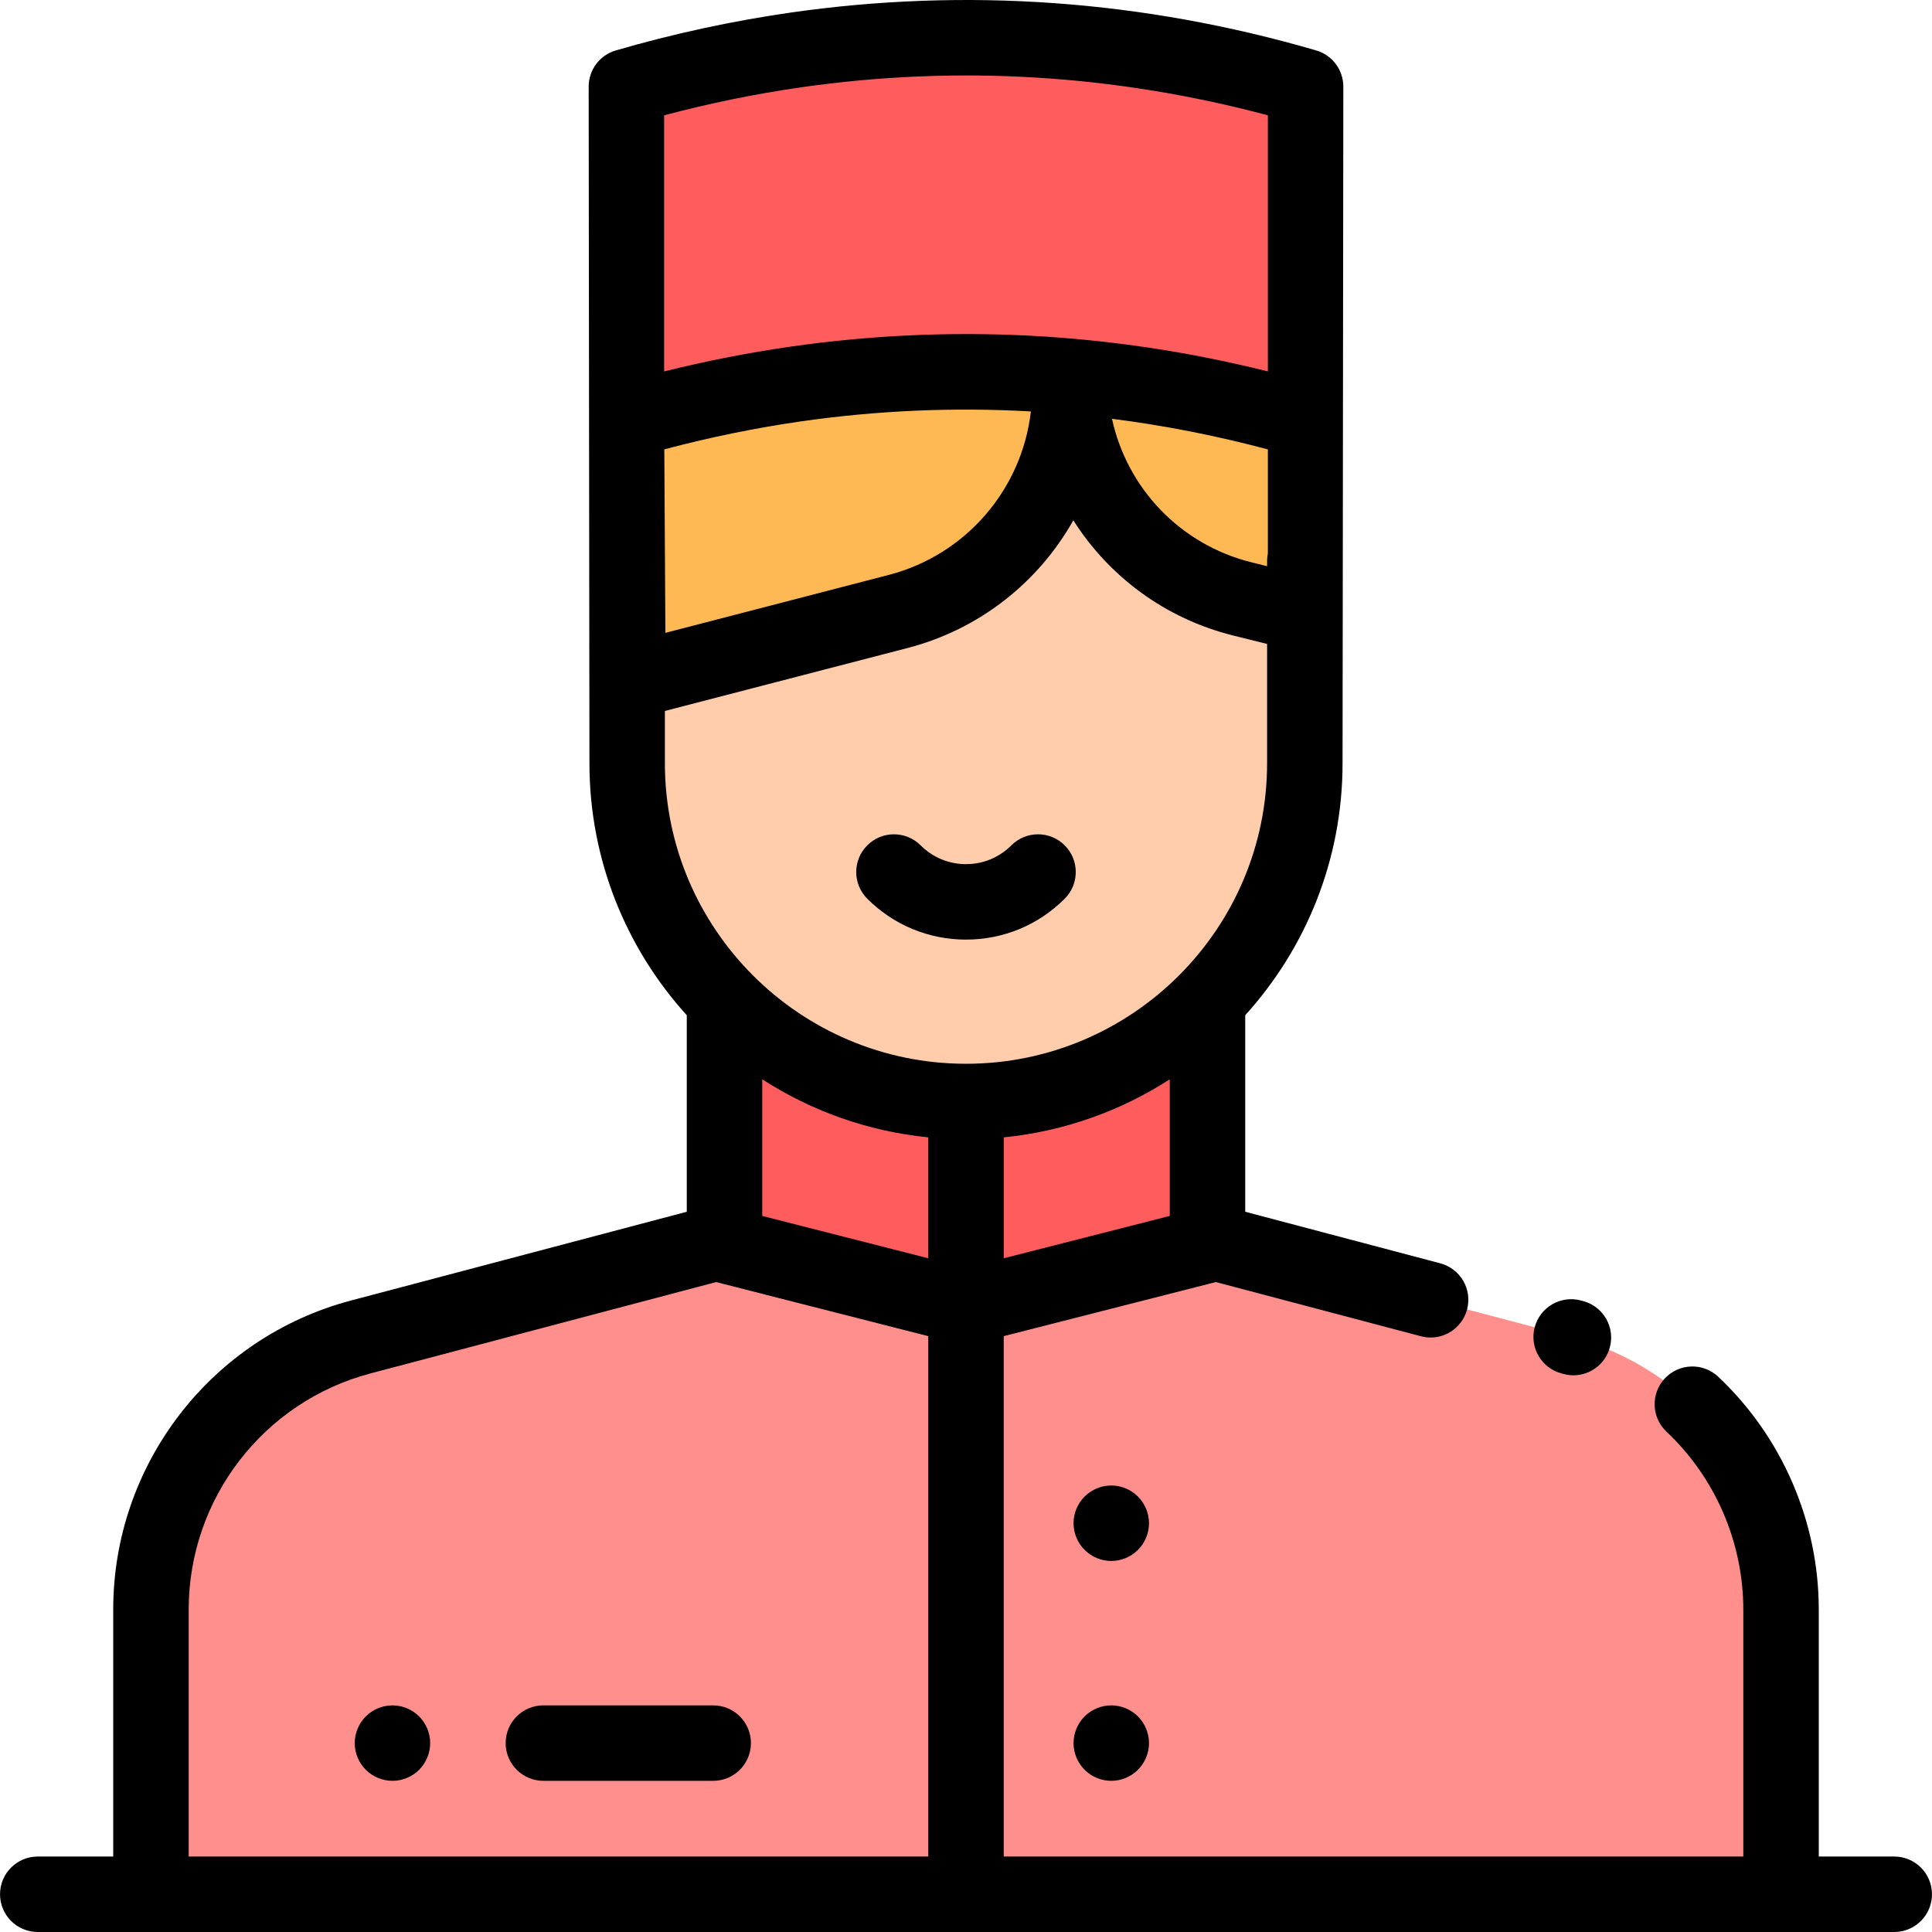 <?xml version="1.0" encoding="iso-8859-1"?>
<!-- Generator: Adobe Illustrator 19.0.0, SVG Export Plug-In . SVG Version: 6.00 Build 0)  -->
<svg version="1.1" id="Capa_1" xmlns="http://www.w3.org/2000/svg" xmlns:xlink="http://www.w3.org/1999/xlink" x="0px" y="0px"
	 viewBox="0 0 512.001 512.001" style="enable-background:new 0 0 512.001 512.001;" xml:space="preserve">
<path style="fill:#FE8F8D;" d="M324.434,330.004l91.943,24.299c32.782,8.664,55.618,38.319,55.618,72.226v75.469H255.864h0.271
	H40.006V426.53c0-33.907,22.835-63.562,55.618-72.226l91.944-24.299H324.434z"/>
<polygon style="fill:#FF5D5D;" points="319.999,268.756 319.999,330.004 256,346.324 256,299.658 256,297.158 256,346.324 
	192.002,330.004 192.002,268.756 "/>
<path style="fill:#FFCDAC;" d="M345.793,148.671v53.591c0,49.513-40.202,89.651-89.793,89.651l0,0
	c-49.592,0-89.793-40.138-89.793-89.651v-53.591l119.671-40.999L345.793,148.671z"/>
<path style="fill:#FFB954;" d="M345.998,103.203v59.684l-16.761-4.168c-26.848-6.677-45.696-30.784-45.696-58.451l0,0v2.934l0,0
	c0,27.695-18.72,51.891-45.528,58.845l-71.602,18.575l-0.409-69.297L345.998,103.203z"/>
<path style="fill:#FF5D5D;" d="M345.998,22.963v88.53c-44.408-12.937-90.061-16.184-135.092-9.728
	c-15.059,2.169-30.049,5.403-44.904,9.728v-88.53c14.855-4.325,29.845-7.559,44.904-9.728
	C255.936,6.779,301.59,10.026,345.998,22.963z"/>
<path d="M413.857,363.981l0.5,0.135c0.876,0.237,1.755,0.351,2.621,0.351c4.404,0,8.439-2.933,9.646-7.388
	c1.444-5.331-1.706-10.823-7.037-12.268l-0.69-0.184c-5.345-1.395-10.806,1.813-12.198,7.156
	C405.309,357.129,408.512,362.589,413.857,363.981z"/>
<path d="M301.569,396.603c-1.86-1.859-4.43-2.93-7.07-2.93c-2.63,0-5.21,1.07-7.07,2.93c-1.86,1.86-2.93,4.431-2.93,7.07
	c0,2.63,1.07,5.21,2.93,7.07c1.86,1.859,4.44,2.93,7.07,2.93s5.21-1.07,7.07-2.93c1.86-1.86,2.93-4.44,2.93-7.07
	C304.499,401.033,303.428,398.462,301.569,396.603z"/>
<path d="M294.499,451.941c-2.63,0-5.21,1.07-7.07,2.931c-1.86,1.859-2.93,4.439-2.93,7.069c0,2.63,1.07,5.21,2.93,7.07
	c1.86,1.86,4.44,2.93,7.07,2.93s5.21-1.069,7.07-2.93c1.86-1.861,2.93-4.44,2.93-7.07c0-2.63-1.07-5.21-2.93-7.069
	C299.709,453.011,297.129,451.941,294.499,451.941z"/>
<path d="M189.002,451.939h-44.999c-5.523,0-10,4.478-10,10c0,5.522,4.477,10,10,10h44.999c5.523,0,10-4.478,10-10
	C199.002,456.417,194.525,451.939,189.002,451.939z"/>
<path d="M104.004,451.941c-2.63,0-5.21,1.07-7.07,2.931c-1.86,1.859-2.93,4.439-2.93,7.069c0,2.63,1.07,5.21,2.93,7.07
	c1.86,1.86,4.44,2.93,7.07,2.93s5.21-1.069,7.07-2.93c1.86-1.861,2.93-4.44,2.93-7.07c0-2.63-1.07-5.21-2.93-7.069
	C109.214,453.011,106.634,451.941,104.004,451.941z"/>
<path d="M501.994,492h-19.999v-65.47c0-23.247-9.711-45.728-26.643-61.679c-4.021-3.787-10.349-3.598-14.136,0.423
	c-3.787,4.02-3.598,10.349,0.422,14.136c12.938,12.188,20.357,29.361,20.357,47.121V492H266V354.093l56.213-14.333l54.356,14.366
	c0.856,0.227,1.716,0.335,2.562,0.335c4.428,0,8.477-2.965,9.662-7.447c1.411-5.34-1.773-10.813-7.113-12.224l-51.68-13.659v-52.084
	c16.023-17.685,25.794-41.117,25.794-66.787l0.205-179.297c0-4.446-2.935-8.357-7.203-9.601
	C303.003,0.024,256.133-3.35,209.481,3.338c-15.552,2.24-31.12,5.613-46.274,10.025c-4.269,1.243-7.205,5.155-7.205,9.601
	l0.205,179.297c0,25.67,9.773,49.103,25.794,66.787v52.084l-88.935,23.505c-37.13,9.813-63.061,43.489-63.061,81.894v65.47H10.007
	c-5.523,0-10,4.478-10,10c0,5.522,4.477,10,10,10h491.987c5.523,0,10-4.478,10-10C511.994,496.479,507.517,492,501.994,492z
	 M202.002,286.026c12.932,8.342,27.908,13.781,43.999,15.387v32.041l-43.999-11.22V286.026z M266,333.454v-32.041
	c16.091-1.606,31.067-7.046,43.999-15.387v36.208L266,333.454z M176.048,119.087c11.954-3.175,24.122-5.674,36.277-7.424
	c20.283-2.909,40.614-3.764,60.873-2.627c-2.377,20.638-17.205,38.016-37.695,43.332l-59.167,15.35L176.048,119.087z
	 M335.998,146.65c-0.134,0.653-0.205,1.328-0.205,2.021v1.375l-4.143-1.03c-18.884-4.696-32.971-19.638-36.962-38.035
	c13.838,1.758,27.62,4.469,41.31,8.116V146.65z M176.002,30.559c11.966-3.18,24.153-5.673,36.323-7.425
	c41.364-5.933,82.933-3.432,123.673,7.422V98.43c-41.707-10.418-84.202-12.631-126.517-6.563
	c-11.205,1.613-22.417,3.815-33.479,6.57L176.002,30.559L176.002,30.559z M176.206,188.412l64.318-16.686
	c19.132-4.963,34.715-17.477,43.922-33.839c9.415,14.851,24.323,26.046,42.377,30.535l8.969,2.23v31.607
	c0,43.92-35.795,79.651-79.793,79.651s-79.793-35.731-79.793-79.651L176.206,188.412L176.206,188.412z M50.006,426.531
	c0-29.337,19.81-55.062,48.173-62.558l91.611-24.212l56.213,14.333V492H50.007v-65.469H50.006z"/>
<path d="M256,249.006c9.883,0,19.174-3.849,26.162-10.837c3.905-3.905,3.905-10.237,0-14.142c-3.905-3.905-10.237-3.905-14.142,0
	c-3.21,3.211-7.479,4.979-12.021,4.979c-4.542,0-8.81-1.768-12.021-4.979c-3.904-3.905-10.237-3.905-14.142,0
	c-3.905,3.905-3.906,10.237,0,14.142C236.826,245.158,246.117,249.006,256,249.006z"/>
<g>
</g>
<g>
</g>
<g>
</g>
<g>
</g>
<g>
</g>
<g>
</g>
<g>
</g>
<g>
</g>
<g>
</g>
<g>
</g>
<g>
</g>
<g>
</g>
<g>
</g>
<g>
</g>
<g>
</g>
</svg>
